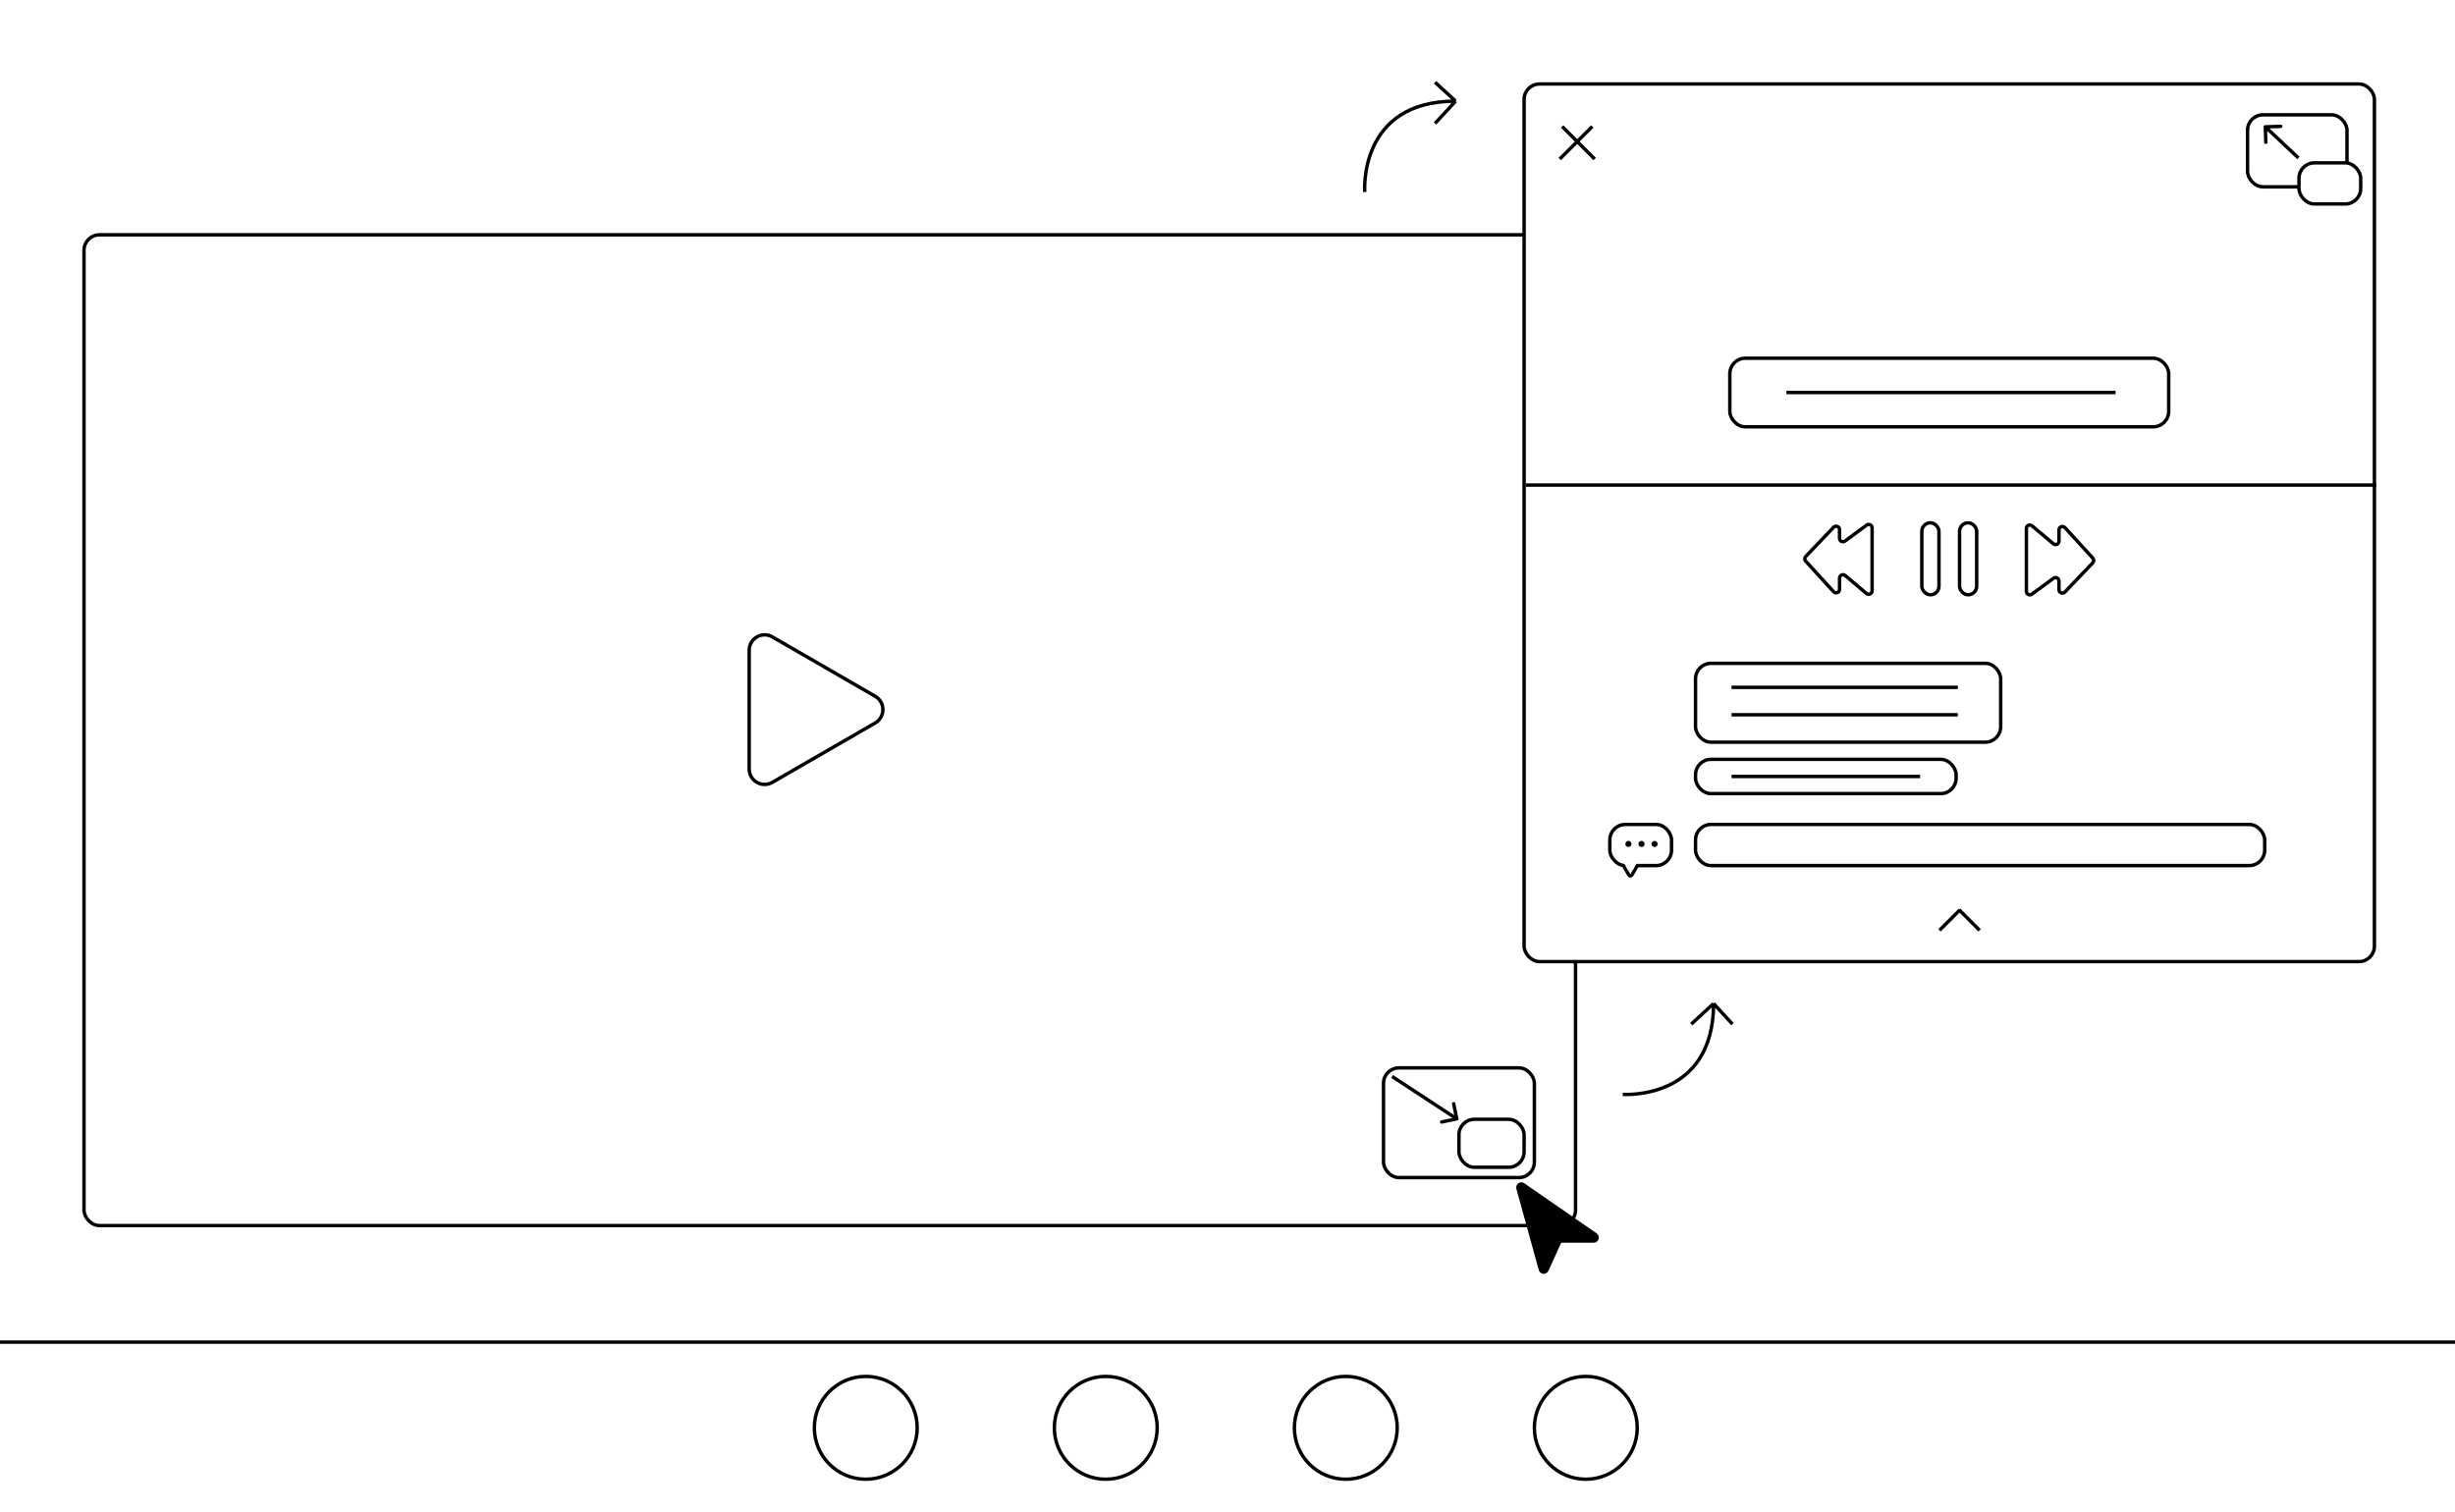 <svg width="716" height="441" viewBox="0 0 716 441" fill="none" xmlns="http://www.w3.org/2000/svg">
<rect width="716" height="441" fill="white"/>
<rect x="24.5" y="68.5" width="435" height="289" rx="4.5" stroke="black"/>
<path d="M255.25 203.103C258.25 204.835 258.25 209.165 255.25 210.897L225.25 228.218C222.25 229.95 218.5 227.785 218.5 224.321V189.679C218.5 186.215 222.25 184.05 225.25 185.782L255.25 203.103Z" stroke="black"/>
<path d="M424.972 326.859C425.242 326.803 425.416 326.538 425.359 326.268L424.442 321.862C424.385 321.592 424.121 321.418 423.85 321.475C423.58 321.531 423.406 321.796 423.463 322.066L424.278 325.982L420.362 326.798C420.092 326.854 419.918 327.119 419.975 327.389C420.031 327.659 420.296 327.833 420.566 327.777L424.972 326.859ZM405.719 314.418L424.596 326.788L425.144 325.951L406.267 313.582L405.719 314.418Z" fill="black"/>
<rect x="425.5" y="326.5" width="19" height="14" rx="4.5" fill="white" stroke="black"/>
<rect x="403.5" y="311.5" width="44" height="32" rx="4.5" stroke="black"/>
<line x1="-4.37114e-08" y1="391.5" x2="716" y2="391.5" stroke="black"/>
<rect x="444.5" y="24.5" width="248" height="256" rx="4.5" fill="white" stroke="black"/>
<path d="M660.182 37.015C660.174 36.739 660.391 36.509 660.667 36.5L665.164 36.361C665.44 36.353 665.671 36.57 665.68 36.846C665.688 37.122 665.471 37.352 665.195 37.361L661.197 37.484L661.321 41.482C661.329 41.758 661.112 41.989 660.836 41.998C660.56 42.006 660.33 41.789 660.321 41.513L660.182 37.015ZM669.997 46.442L660.34 37.364L661.025 36.636L670.681 45.714L669.997 46.442Z" fill="black"/>
<rect x="655.5" y="33.5" width="29" height="21" rx="4.5" stroke="black"/>
<rect x="670.5" y="47.5" width="18" height="12" rx="4.5" fill="white" stroke="black"/>
<line x1="454.903" y1="46.39" x2="464.39" y2="36.903" stroke="black"/>
<line x1="455.61" y1="36.903" x2="465.097" y2="46.39" stroke="black"/>
<line x1="565.646" y1="271.374" x2="571.614" y2="265.406" stroke="black"/>
<line x1="571.386" y1="265.406" x2="577.354" y2="271.374" stroke="black"/>
<path d="M591 172.521V160V154.149C591 153.299 591.994 152.837 592.644 153.385L598.856 158.615C599.506 159.163 600.5 158.701 600.5 157.851V154.578C600.5 153.665 601.623 153.23 602.238 153.904L610.371 162.811C610.725 163.199 610.718 163.795 610.355 164.175L602.223 172.695C601.6 173.347 600.5 172.906 600.5 172.004V169.479C600.5 168.659 599.567 168.187 598.907 168.674L592.593 173.326C591.933 173.813 591 173.341 591 172.521Z" stroke="black"/>
<path d="M546 153.979V166.5V172.351C546 173.201 545.006 173.663 544.356 173.115L538.144 167.885C537.494 167.337 536.5 167.799 536.5 168.649V171.922C536.5 172.835 535.377 173.27 534.762 172.596L526.629 163.689C526.275 163.301 526.282 162.705 526.645 162.325L534.777 153.805C535.4 153.153 536.5 153.594 536.5 154.496V157.021C536.5 157.841 537.433 158.313 538.093 157.826L544.407 153.174C545.067 152.687 546 153.159 546 153.979Z" stroke="black"/>
<rect x="560.5" y="152.5" width="5" height="21" rx="2.5" fill="white" stroke="black"/>
<rect x="571.5" y="152.5" width="5" height="21" rx="2.5" fill="white" stroke="black"/>
<line x1="445" y1="141.5" x2="693" y2="141.5" stroke="black"/>
<rect x="504.5" y="104.5" width="128" height="20" rx="4.5" stroke="black"/>
<line x1="521" y1="114.5" x2="617" y2="114.5" stroke="black"/>
<rect x="494.5" y="193.5" width="89" height="23" rx="4.5" fill="white" stroke="black"/>
<rect x="494.5" y="221.5" width="76" height="10" rx="4.5" fill="white" stroke="black"/>
<rect x="494.5" y="240.5" width="166" height="12" rx="4.5" fill="white" stroke="black"/>
<path d="M475.933 255.25C475.741 255.583 475.259 255.583 475.067 255.25L472.902 251.5C472.709 251.167 472.95 250.75 473.335 250.75H477.665C478.05 250.75 478.291 251.167 478.098 251.5L475.933 255.25Z" fill="white" stroke="black"/>
<rect x="469.5" y="240.5" width="18" height="12" rx="4.5" fill="white" stroke="black"/>
<path d="M476.366 253.5C475.981 254.167 475.019 254.167 474.634 253.5L472.469 249.75C472.084 249.083 472.565 248.25 473.335 248.25H477.665C478.435 248.25 478.916 249.083 478.531 249.75L476.366 253.5Z" fill="white"/>
<path d="M474.929 247.08C474.684 247.08 474.473 246.992 474.298 246.816C474.122 246.64 474.034 246.43 474.034 246.185C474.034 245.939 474.122 245.729 474.298 245.553C474.473 245.378 474.684 245.29 474.929 245.29C475.174 245.29 475.385 245.378 475.56 245.553C475.736 245.729 475.824 245.939 475.824 246.185C475.824 246.347 475.782 246.496 475.7 246.632C475.62 246.768 475.512 246.877 475.376 246.96C475.244 247.04 475.095 247.08 474.929 247.08ZM478.747 247.08C478.502 247.08 478.291 246.992 478.116 246.816C477.94 246.64 477.852 246.43 477.852 246.185C477.852 245.939 477.94 245.729 478.116 245.553C478.291 245.378 478.502 245.29 478.747 245.29C478.992 245.29 479.203 245.378 479.379 245.553C479.554 245.729 479.642 245.939 479.642 246.185C479.642 246.347 479.601 246.496 479.518 246.632C479.438 246.768 479.33 246.877 479.195 246.96C479.062 247.04 478.913 247.08 478.747 247.08ZM482.565 247.08C482.32 247.08 482.11 246.992 481.934 246.816C481.758 246.64 481.67 246.43 481.67 246.185C481.67 245.939 481.758 245.729 481.934 245.553C482.11 245.378 482.32 245.29 482.565 245.29C482.811 245.29 483.021 245.378 483.197 245.553C483.372 245.729 483.46 245.939 483.46 246.185C483.46 246.347 483.419 246.496 483.336 246.632C483.256 246.768 483.149 246.877 483.013 246.96C482.88 247.04 482.731 247.08 482.565 247.08Z" fill="black"/>
<line x1="505" y1="200.5" x2="571" y2="200.5" stroke="black"/>
<line x1="505" y1="208.5" x2="571" y2="208.5" stroke="black"/>
<line x1="505" y1="226.5" x2="560" y2="226.5" stroke="black"/>
<circle cx="252.5" cy="416.5" r="15" stroke="black"/>
<circle cx="322.5" cy="416.5" r="15" stroke="black"/>
<circle cx="392.5" cy="416.5" r="15" stroke="black"/>
<circle cx="462.5" cy="416.5" r="15" stroke="black"/>
<path d="M454.734 362.586L451.141 370.49C450.754 371.341 449.515 371.243 449.267 370.342L442.733 346.657C442.484 345.756 443.498 345.037 444.266 345.569L465.368 360.178C466.174 360.736 465.779 362 464.799 362H455.644C455.252 362 454.896 362.229 454.734 362.586Z" fill="black" stroke="black"/>
<path d="M398.03 56C398.03 56 396.03 29.5 424.53 29.5M424.53 29.5L418.53 24M424.53 29.5L418.53 36" stroke="black"/>
<path d="M473.265 319.235C473.265 319.235 499.765 321.235 499.765 292.735M499.765 292.735L505.265 298.735M499.765 292.735L493.265 298.735" stroke="black"/>
</svg>
